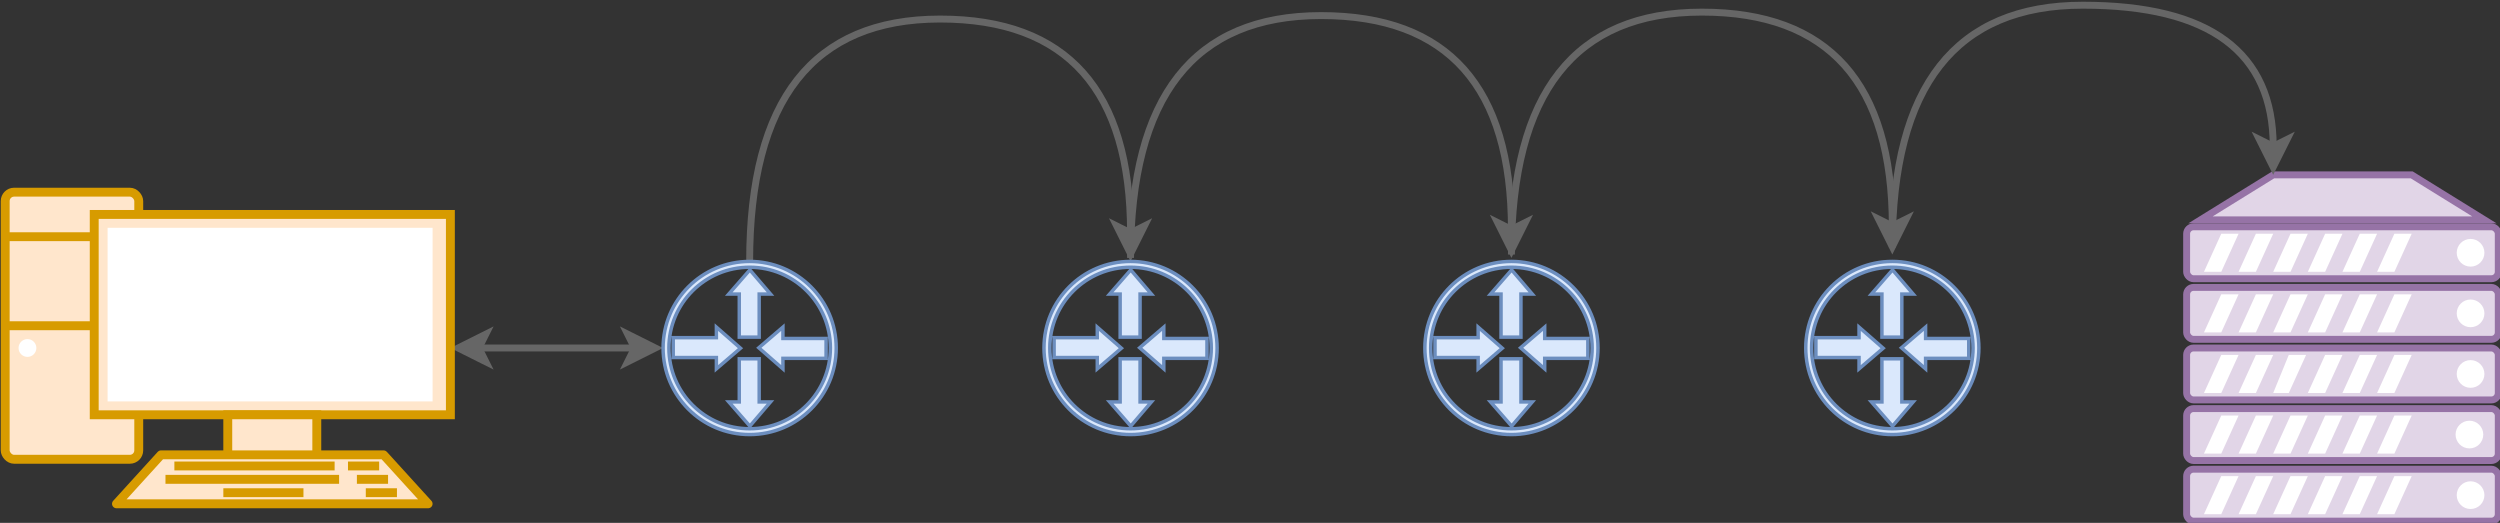<?xml version="1.0" encoding="UTF-8"?>
<!-- Do not edit this file with editors other than draw.io -->
<!DOCTYPE svg PUBLIC "-//W3C//DTD SVG 1.1//EN" "http://www.w3.org/Graphics/SVG/1.1/DTD/svg11.dtd">
<svg xmlns="http://www.w3.org/2000/svg" xmlns:xlink="http://www.w3.org/1999/xlink" version="1.1" width="722px" height="151px" viewBox="-0.5 -0.5 722 151" content="&lt;mxfile host=&quot;Electron&quot; modified=&quot;2023-11-06T17:17:45.226Z&quot; agent=&quot;Mozilla/5.0 (Windows NT 10.0; Win64; x64) AppleWebKit/537.36 (KHTML, like Gecko) draw.io/22.0.2 Chrome/114.0.574.289 Electron/25.8.4 Safari/537.36&quot; version=&quot;22.0.2&quot; etag=&quot;vGbSMLYvtsxrycpDaRa4&quot; type=&quot;device&quot;&gt;&lt;diagram name=&quot;Page-1&quot; id=&quot;-K-Q5VuA_paQGx8Oyty6&quot;&gt;7VnbbqMwEP2avEYQwu2xSdPdh65UqQ/7WDkwgLcGI2Ny2a9fO5g7uTbbZldJpQiOx8OMz/F4QkfGPN58YyiNflAfyGii+ZuR8TiaTGxjKr4lsC0AXXfsAgkZ9hVWA6/4NyhQU2iOfchahpxSwnHaBj2aJODxFoYYo+u2WUBJ+6kpCqEHvHqI9NGf2OdRgToTu8a/Aw6j8sm65RYjMSqNVSZZhHy6bkDGYmTMGaW8uIo3cyBy8cp1KeY97RmtAmOQ8FMmTFQYfFvmBr5IVd1SxiMa0gSRRY3OGM0TH6QDTdzVNs+UpgLUBfgLON8q3lDOqYAiHhM1mnHE+IPkQQAeQVmGvRJ+wqQ0C8TlnBLKdoEZgSn/dnaMvkNjxNp9qpGSErGYsyI9mVNrgTKaM09BhhIQYiGoNbP6y6hX5AhVA42Bs60wYUAQx6u2d6TkFVZ2NQPiQpEwTIiKZoVIrpz2GFoB41iI8YHgMBEQl8s+K9FntATyQjPMMZWjS8o5jYUB6Qx4IjcQKzhDyk8FNKiiOSc4EYtdbiRtgJgALM8bIsa33aUmZ4QM+Vi4f8RMuCmen0jlDJImNkUqc403oawf4wT4mrL3bJx6FaUyXdjsVf0eutQEQ+2+sv5Y6n5db2Z94oxNtZ+jxl52tY9zPP33OAbdN8Ee4ti1bANZ1+M4A7baRXgFni2rQ7Rp9oguCW2SrGtXYNm8oLReUEy9XKyX/7kl0+qXTPtkbk4umbup4phA24ZBSnHCs4bnFwnUlE+mZptyvXMAduwN86C9uCgiqCmvUjlJBdbxvZ69A/cite92+QFbrECmqc7LskmQBj7KourwbR2qXYo9B5ZBXxQ+AieQhRRlabHfA7yRHvdXj6N1Z7hc9YrOYKXpVoLVyh+n0TaT/t7yVOQFKH4TTQe/Vlmouq+Sc6df/82BsmBeoSrYdz3cnB6Mbj/wiXpw7nq4OT1Mp1+nB/euh5vTg2l+nR7KVx7/Sxt59QbxeEdnu20XRSerZh1oDafWEUdF/9tzdG7L2gtYc8+Lq23/4ZZVLzv+u+ROlFxfKc5lkjPtI46uJLm+hJzz4mrbf1xyl7yHvGHJNX8ZTz9LhX3xmGPXvkyIdvcnkmb9FSH2hWUdjMtyDtqfK0RxW79rL8zr/1gYiz8=&lt;/diagram&gt;&lt;/mxfile&gt;"><rect x="-0.5" y="-0.5" width="722" height="151" fill="#333333" stroke="none"/><defs/><g><path d="M 137.81 100 L 182.76 100" fill="none" stroke="#666666" stroke-width="2" stroke-miterlimit="10" pointer-events="stroke"/><path d="M 131.81 100 L 139.81 96 L 137.81 100 L 139.81 104 Z" fill="#666666" stroke="#666666" stroke-width="2" stroke-miterlimit="10" pointer-events="all"/><path d="M 188.76 100 L 180.76 104 L 182.76 100 L 180.76 96 Z" fill="#666666" stroke="#666666" stroke-width="2" stroke-miterlimit="10" pointer-events="all"/><rect x="1" y="55" width="38.57" height="77.14" rx="2.57" ry="2.57" fill="#ffe6cc" stroke="#d79b00" stroke-width="2.57" pointer-events="all"/><path d="M 1 67.86 L 39.57 67.86 M 1 93.57 L 39.57 93.57" fill="none" stroke="#d79b00" stroke-width="2.57" stroke-linejoin="round" stroke-miterlimit="10" pointer-events="all"/><rect x="26.71" y="61.43" width="102.86" height="57.86" fill="#ffe6cc" stroke="#d79b00" stroke-width="2.57" pointer-events="all"/><rect x="65.28" y="119.29" width="25.71" height="12.86" fill="#ffe6cc" stroke="#d79b00" stroke-width="2.57" pointer-events="all"/><path d="M 46 130.86 L 110.28 130.86 L 123.14 145 L 33.14 145 Z" fill="#ffe6cc" stroke="#d79b00" stroke-width="2.57" stroke-linejoin="round" stroke-miterlimit="10" pointer-events="all"/><path d="M 64 141.79 L 87.14 141.79 M 47.29 137.93 L 97.43 137.93 M 49.86 134.07 L 96.14 134.07 M 100 134.07 L 109 134.07 M 102.57 137.93 L 111.57 137.93 M 105.14 141.79 L 114.14 141.79" fill="none" stroke="#d79b00" stroke-width="2.57" stroke-linejoin="round" stroke-miterlimit="10" pointer-events="all"/><rect x="30.57" y="65.29" width="93.86" height="50.14" fill="#ffffff" stroke="none" pointer-events="all"/><ellipse cx="7.43" cy="100" rx="2.571" ry="2.571" fill="#ffffff" stroke="none" pointer-events="all"/><rect x="631" y="135" width="90" height="15" rx="2" ry="2" fill="#e1d5e7" stroke="#9673a6" stroke-width="2" pointer-events="all"/><rect x="631" y="117.5" width="90" height="15" rx="2" ry="2" fill="#e1d5e7" stroke="#9673a6" stroke-width="2" pointer-events="all"/><rect x="631" y="100" width="90" height="15" rx="2" ry="2" fill="#e1d5e7" stroke="#9673a6" stroke-width="2" pointer-events="all"/><rect x="631" y="82.5" width="90" height="15" rx="2" ry="2" fill="#e1d5e7" stroke="#9673a6" stroke-width="2" pointer-events="all"/><rect x="631" y="65" width="90" height="15" rx="2" ry="2" fill="#e1d5e7" stroke="#9673a6" stroke-width="2" pointer-events="all"/><path d="M 635 63 L 656 50 L 696 50 L 717 63 Z" fill="#e1d5e7" stroke="#9673a6" stroke-width="2" stroke-miterlimit="10" pointer-events="all"/><ellipse cx="713" cy="142.5" rx="4" ry="4" fill="#ffffff" stroke="none" pointer-events="all"/><ellipse cx="712.67" cy="125" rx="4" ry="4" fill="#ffffff" stroke="none" pointer-events="all"/><ellipse cx="713" cy="107.5" rx="4" ry="4" fill="#ffffff" stroke="none" pointer-events="all"/><ellipse cx="713" cy="90" rx="4" ry="4" fill="#ffffff" stroke="none" pointer-events="all"/><ellipse cx="713" cy="72.5" rx="4" ry="4" fill="#ffffff" stroke="none" pointer-events="all"/><path d="M 636 148 L 641 137 L 646 137 L 641 148 Z M 646 148 L 651 137 L 656 137 L 651 148 Z M 656 148 L 661 137 L 666 137 L 661 148 Z M 666 148 L 671 137 L 676 137 L 671 148 Z M 676 148 L 681 137 L 686 137 L 681 148 Z M 686 148 L 691 137 L 696 137 L 691 148 Z M 636 130.5 L 641 119.5 L 646 119.5 L 641 130.5 Z M 646 130.5 L 651 119.5 L 656 119.5 L 651 130.5 Z M 656 130.5 L 661 119.5 L 666 119.5 L 661 130.5 Z M 666 130.5 L 671 119.5 L 676 119.5 L 671 130.5 Z M 676 130.5 L 681 119.5 L 686 119.5 L 681 130.5 Z M 686 130.5 L 691 119.5 L 696 119.5 L 691 130.5 Z M 636 113 L 641 102 L 646 102 L 641 113 Z M 646 113 L 651 102 L 656 102 L 651 113 Z M 656 113 L 660.5 102 L 665.5 102 L 660.5 113 Z M 666 113 L 671 102 L 676 102 L 671 113 Z M 676 113 L 681 102 L 686 102 L 681 113 Z M 686 113 L 691 102 L 696 102 L 691 113 Z M 636 95.5 L 641 84.5 L 646 84.5 L 641 95.5 Z M 646 95.5 L 651 84.5 L 656 84.5 L 651 95.5 Z M 656 95.5 L 661 84.5 L 666 84.5 L 661 95.5 Z M 666 95.5 L 671 84.5 L 676 84.5 L 671 95.5 Z M 676 95.5 L 681 84.5 L 686 84.5 L 681 95.5 Z M 686 95.5 L 691 84.5 L 696 84.5 L 691 95.5 Z M 636 78 L 641 67 L 646 67 L 641 78 Z M 646 78 L 651 67 L 656 67 L 651 78 Z M 656 78 L 661 67 L 666 67 L 661 78 Z M 666 78 L 671 67 L 676 67 L 671 78 Z M 676 78 L 681 67 L 686 67 L 681 78 Z M 686 78 L 691 67 L 696 67 L 691 78 Z" fill="#ffffff" stroke="none" pointer-events="all"/><path d="M 216 75 Q 216 5 271 5 Q 326 5 326 66.76" fill="none" stroke="#666666" stroke-width="2" stroke-miterlimit="10" pointer-events="stroke"/><path d="M 326 72.76 L 322 64.76 L 326 66.76 L 330 64.76 Z" fill="#666666" stroke="#666666" stroke-width="2" stroke-miterlimit="10" pointer-events="all"/><rect x="191" y="75" width="50" height="50" fill="none" stroke="none" pointer-events="all"/><path d="M 238.07 102.99 L 225.61 102.99 L 225.61 106.03 L 218.64 99.94 L 225.61 93.97 L 225.61 97.25 L 238.07 97.25 Z M 193.93 97.01 L 206.39 97.01 L 206.39 93.97 L 213.36 100.06 L 206.39 106.03 L 206.39 102.75 L 193.93 102.75 Z M 213 103.13 L 213 115.58 L 209.97 115.58 L 216.06 122.56 L 222.03 115.58 L 218.75 115.58 L 218.75 103.13 Z M 213 96.87 L 213 84.42 L 209.97 84.42 L 216.06 77.44 L 222.03 84.42 L 218.75 84.42 L 218.75 96.87 Z M 216 75 C 202.2 75 191 86.2 191 100 C 191 113.8 202.2 125 216 125 C 229.8 125 241 113.8 241 100 C 241 86.2 229.8 75 216 75 Z M 216 76.68 C 228.89 76.68 239.32 87.11 239.32 100 C 239.32 112.89 228.89 123.32 216 123.32 C 203.11 123.32 192.68 112.89 192.68 100 C 192.68 87.11 203.11 76.68 216 76.68 Z" fill="#dae8fc" stroke="#6c8ebf" stroke-miterlimit="10" pointer-events="all"/><rect x="301" y="75" width="50" height="50" fill="none" stroke="none" pointer-events="all"/><path d="M 348.07 102.99 L 335.61 102.99 L 335.61 106.03 L 328.64 99.94 L 335.61 93.97 L 335.61 97.25 L 348.07 97.25 Z M 303.93 97.01 L 316.39 97.01 L 316.39 93.97 L 323.36 100.06 L 316.39 106.03 L 316.39 102.75 L 303.93 102.75 Z M 323 103.13 L 323 115.58 L 319.97 115.58 L 326.06 122.56 L 332.03 115.58 L 328.75 115.58 L 328.75 103.13 Z M 323 96.87 L 323 84.42 L 319.97 84.42 L 326.06 77.44 L 332.03 84.42 L 328.75 84.42 L 328.75 96.87 Z M 326 75 C 312.2 75 301 86.2 301 100 C 301 113.8 312.2 125 326 125 C 339.8 125 351 113.8 351 100 C 351 86.2 339.8 75 326 75 Z M 326 76.68 C 338.89 76.68 349.32 87.11 349.32 100 C 349.32 112.89 338.89 123.32 326 123.32 C 313.11 123.32 302.68 112.89 302.68 100 C 302.68 87.11 313.11 76.68 326 76.68 Z" fill="#dae8fc" stroke="#6c8ebf" stroke-miterlimit="10" pointer-events="all"/><rect x="411" y="75" width="50" height="50" fill="none" stroke="none" pointer-events="all"/><path d="M 458.07 102.99 L 445.61 102.99 L 445.61 106.03 L 438.64 99.94 L 445.61 93.97 L 445.61 97.25 L 458.07 97.25 Z M 413.93 97.01 L 426.39 97.01 L 426.39 93.97 L 433.36 100.06 L 426.39 106.03 L 426.39 102.75 L 413.93 102.75 Z M 433 103.13 L 433 115.58 L 429.97 115.58 L 436.06 122.56 L 442.03 115.58 L 438.75 115.58 L 438.75 103.13 Z M 433 96.87 L 433 84.42 L 429.97 84.42 L 436.06 77.44 L 442.03 84.42 L 438.75 84.42 L 438.75 96.87 Z M 436 75 C 422.2 75 411 86.2 411 100 C 411 113.8 422.2 125 436 125 C 449.8 125 461 113.8 461 100 C 461 86.2 449.8 75 436 75 Z M 436 76.68 C 448.89 76.68 459.32 87.11 459.32 100 C 459.32 112.89 448.89 123.32 436 123.32 C 423.11 123.32 412.68 112.89 412.68 100 C 412.68 87.11 423.11 76.68 436 76.68 Z" fill="#dae8fc" stroke="#6c8ebf" stroke-miterlimit="10" pointer-events="all"/><rect x="521" y="75" width="50" height="50" fill="none" stroke="none" pointer-events="all"/><path d="M 568.07 102.99 L 555.61 102.99 L 555.61 106.03 L 548.64 99.94 L 555.61 93.97 L 555.61 97.25 L 568.07 97.25 Z M 523.93 97.01 L 536.39 97.01 L 536.39 93.97 L 543.36 100.06 L 536.39 106.03 L 536.39 102.75 L 523.93 102.75 Z M 543 103.13 L 543 115.58 L 539.97 115.58 L 546.06 122.56 L 552.03 115.58 L 548.75 115.58 L 548.75 103.13 Z M 543 96.87 L 543 84.42 L 539.97 84.42 L 546.06 77.44 L 552.03 84.42 L 548.75 84.42 L 548.75 96.87 Z M 546 75 C 532.2 75 521 86.2 521 100 C 521 113.8 532.2 125 546 125 C 559.8 125 571 113.8 571 100 C 571 86.2 559.8 75 546 75 Z M 546 76.68 C 558.89 76.68 569.32 87.11 569.32 100 C 569.32 112.89 558.89 123.32 546 123.32 C 533.11 123.32 522.68 112.89 522.68 100 C 522.68 87.11 533.11 76.68 546 76.68 Z" fill="#dae8fc" stroke="#6c8ebf" stroke-miterlimit="10" pointer-events="all"/><path d="M 326 74 Q 326 4 381 4 Q 436 4 436 65.76" fill="none" stroke="#666666" stroke-width="2" stroke-miterlimit="10" pointer-events="stroke"/><path d="M 436 71.76 L 432 63.76 L 436 65.76 L 440 63.76 Z" fill="#666666" stroke="#666666" stroke-width="2" stroke-miterlimit="10" pointer-events="all"/><path d="M 436 73 Q 436 3 491 3 Q 546 3 546 64.76" fill="none" stroke="#666666" stroke-width="2" stroke-miterlimit="10" pointer-events="stroke"/><path d="M 546 70.76 L 542 62.76 L 546 64.76 L 550 62.76 Z" fill="#666666" stroke="#666666" stroke-width="2" stroke-miterlimit="10" pointer-events="all"/><path d="M 546 70.97 Q 546 1 601 1 Q 656 1 656 41.76" fill="none" stroke="#666666" stroke-width="2" stroke-miterlimit="10" pointer-events="stroke"/><path d="M 656 47.76 L 652 39.76 L 656 41.76 L 660 39.76 Z" fill="#666666" stroke="#666666" stroke-width="2" stroke-miterlimit="10" pointer-events="all"/></g></svg>